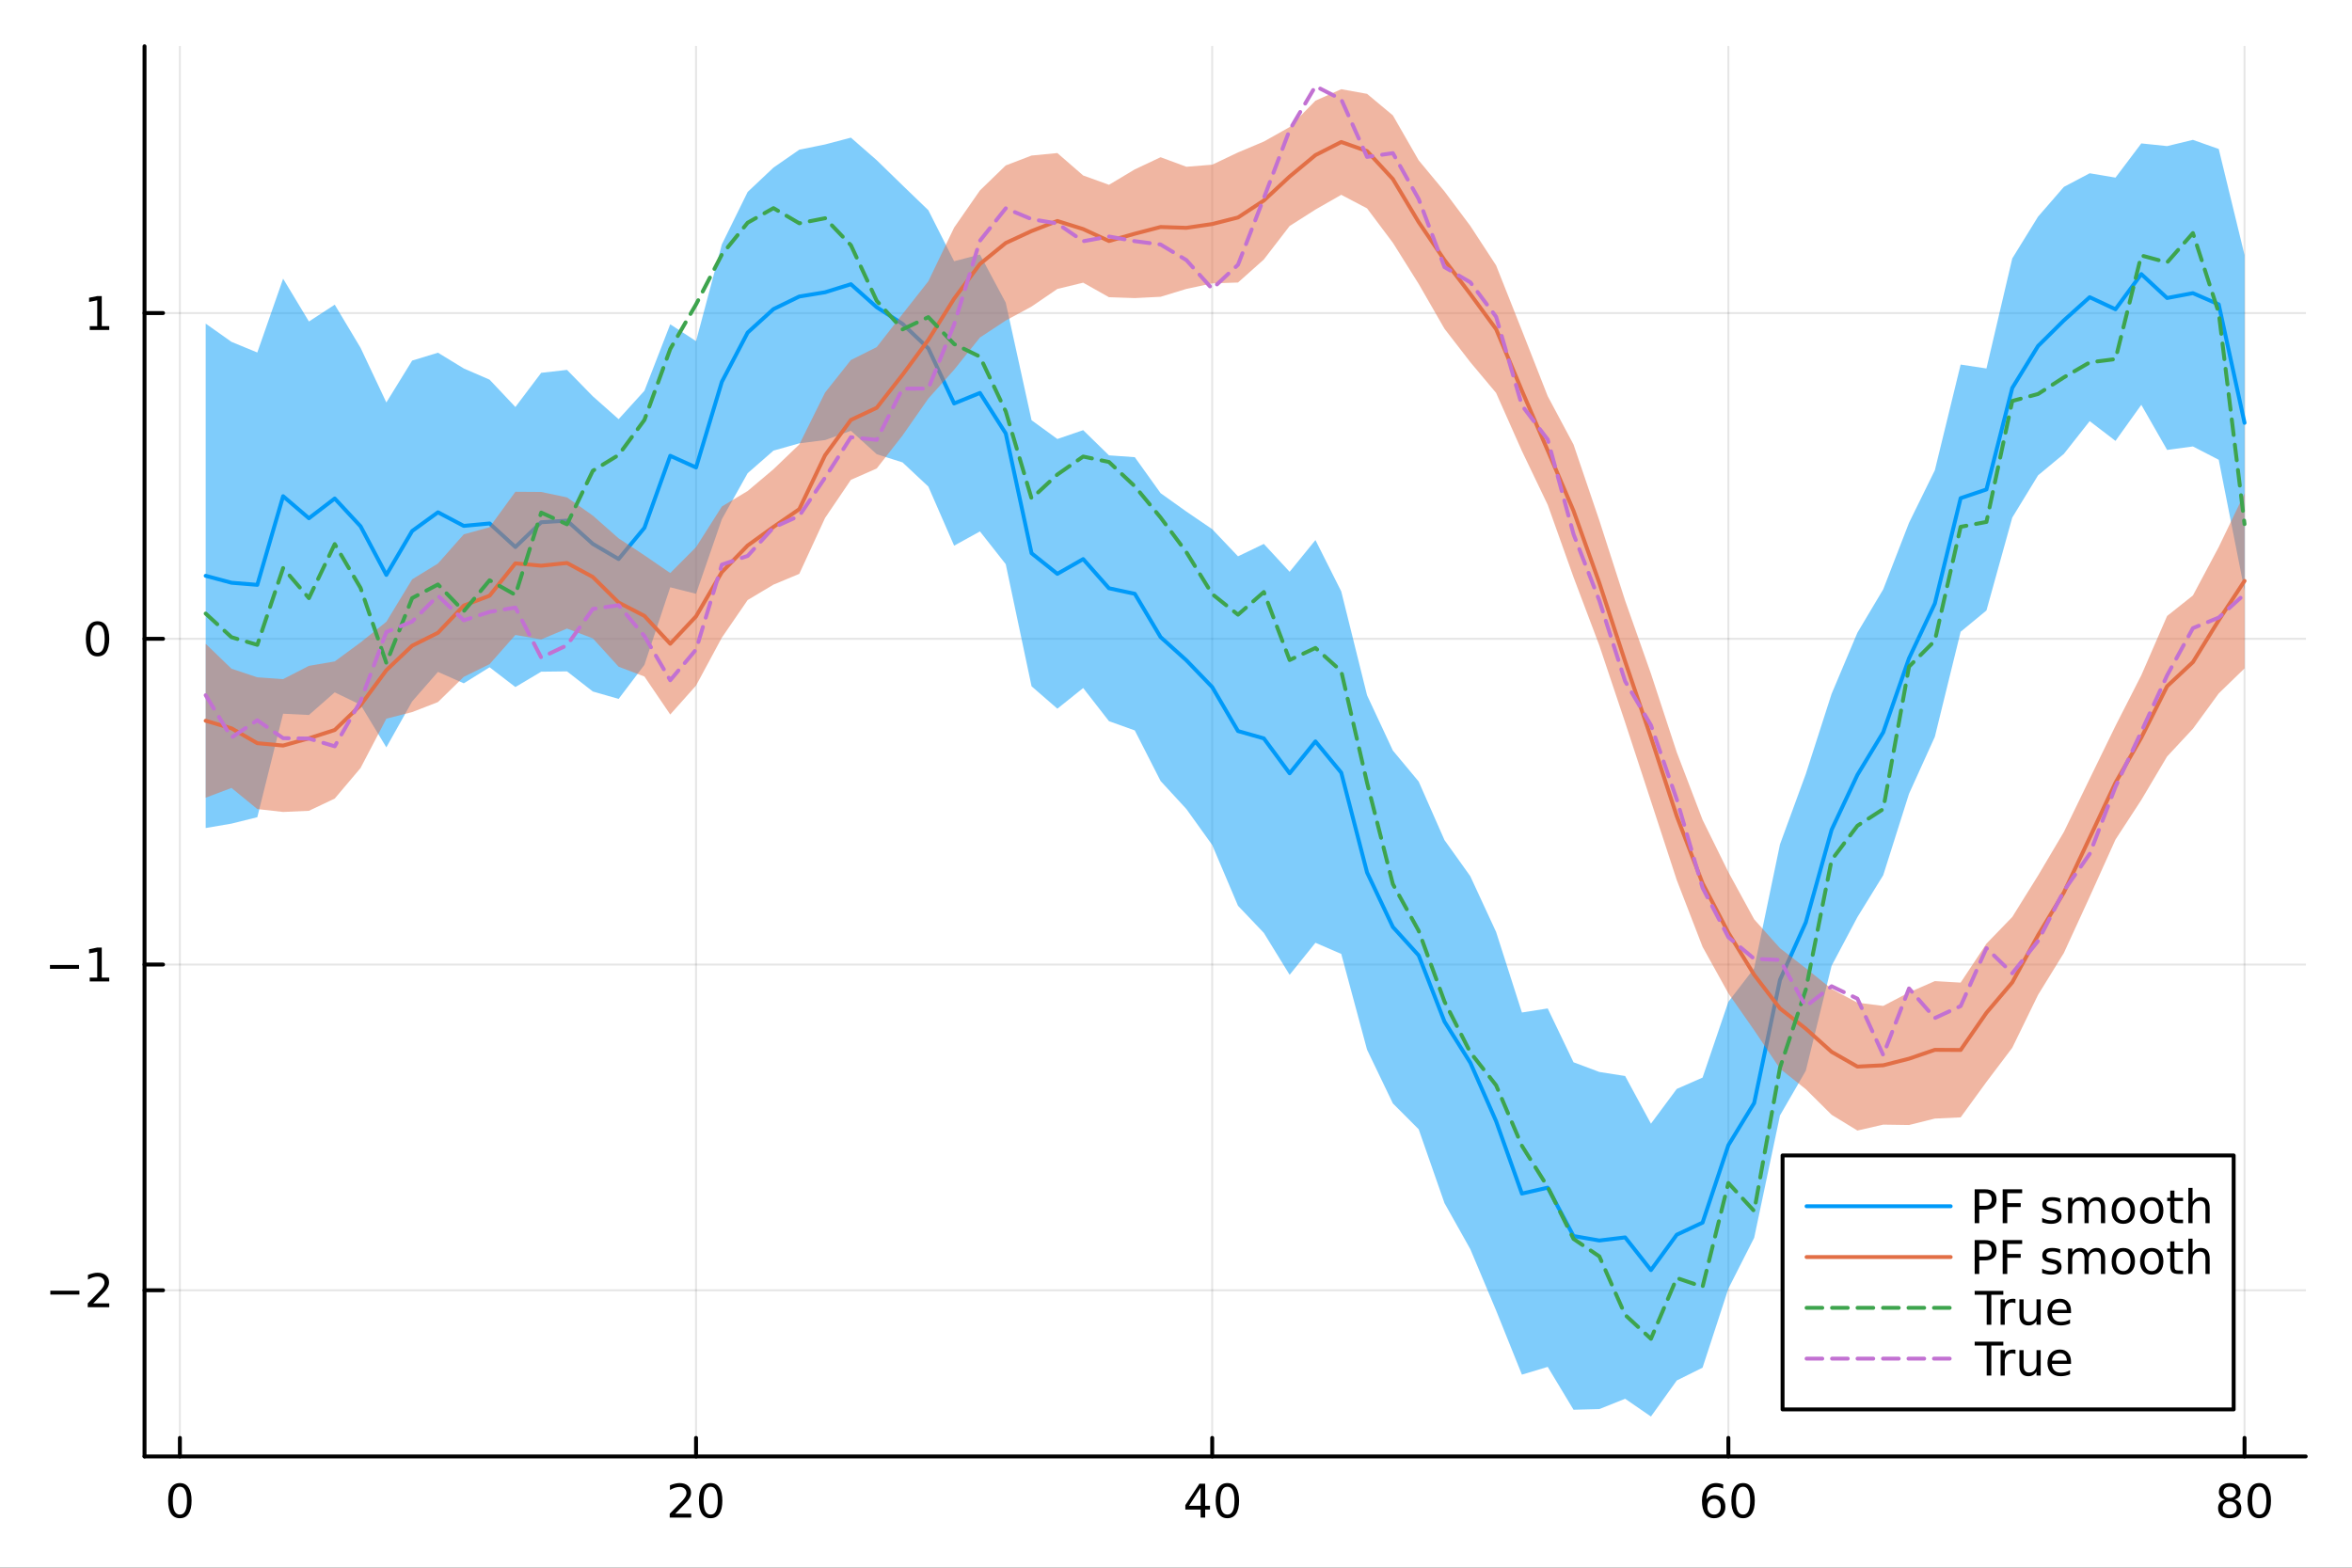 <?xml version="1.0" encoding="utf-8"?>
<svg xmlns="http://www.w3.org/2000/svg" xmlns:xlink="http://www.w3.org/1999/xlink" width="600" height="400" viewBox="0 0 2400 1600">
<rect x="0" y="0" width="2400" height="1600" fill="#333333" stroke="none"/>
<defs>
  <clipPath id="clip320">
    <rect x="0" y="0" width="2400" height="1600"/>
  </clipPath>
</defs>
<path clip-path="url(#clip320)" d="M0 1600 L2400 1600 L2400 0 L0 0  Z" fill="#ffffff" fill-rule="evenodd" fill-opacity="1"/>
<defs>
  <clipPath id="clip321">
    <rect x="480" y="0" width="1681" height="1600"/>
  </clipPath>
</defs>
<path clip-path="url(#clip320)" d="M147.478 1486.45 L2352.76 1486.45 L2352.76 47.244 L147.478 47.244  Z" fill="#ffffff" fill-rule="evenodd" fill-opacity="1"/>
<defs>
  <clipPath id="clip322">
    <rect x="147" y="47" width="2206" height="1440"/>
  </clipPath>
</defs>
<polyline clip-path="url(#clip322)" style="stroke:#000000; stroke-linecap:round; stroke-linejoin:round; stroke-width:2; stroke-opacity:0.1; fill:none" points="183.557,1486.45 183.557,47.244 "/>
<polyline clip-path="url(#clip322)" style="stroke:#000000; stroke-linecap:round; stroke-linejoin:round; stroke-width:2; stroke-opacity:0.1; fill:none" points="710.253,1486.45 710.253,47.244 "/>
<polyline clip-path="url(#clip322)" style="stroke:#000000; stroke-linecap:round; stroke-linejoin:round; stroke-width:2; stroke-opacity:0.1; fill:none" points="1236.95,1486.45 1236.95,47.244 "/>
<polyline clip-path="url(#clip322)" style="stroke:#000000; stroke-linecap:round; stroke-linejoin:round; stroke-width:2; stroke-opacity:0.1; fill:none" points="1763.65,1486.45 1763.65,47.244 "/>
<polyline clip-path="url(#clip322)" style="stroke:#000000; stroke-linecap:round; stroke-linejoin:round; stroke-width:2; stroke-opacity:0.1; fill:none" points="2290.34,1486.45 2290.34,47.244 "/>
<polyline clip-path="url(#clip322)" style="stroke:#000000; stroke-linecap:round; stroke-linejoin:round; stroke-width:2; stroke-opacity:0.1; fill:none" points="147.478,1316.87 2352.76,1316.87 "/>
<polyline clip-path="url(#clip322)" style="stroke:#000000; stroke-linecap:round; stroke-linejoin:round; stroke-width:2; stroke-opacity:0.1; fill:none" points="147.478,984.412 2352.76,984.412 "/>
<polyline clip-path="url(#clip322)" style="stroke:#000000; stroke-linecap:round; stroke-linejoin:round; stroke-width:2; stroke-opacity:0.1; fill:none" points="147.478,651.96 2352.76,651.96 "/>
<polyline clip-path="url(#clip322)" style="stroke:#000000; stroke-linecap:round; stroke-linejoin:round; stroke-width:2; stroke-opacity:0.1; fill:none" points="147.478,319.507 2352.76,319.507 "/>
<polyline clip-path="url(#clip320)" style="stroke:#000000; stroke-linecap:round; stroke-linejoin:round; stroke-width:4; stroke-opacity:1; fill:none" points="147.478,1486.45 2352.76,1486.45 "/>
<polyline clip-path="url(#clip320)" style="stroke:#000000; stroke-linecap:round; stroke-linejoin:round; stroke-width:4; stroke-opacity:1; fill:none" points="183.557,1486.45 183.557,1467.55 "/>
<polyline clip-path="url(#clip320)" style="stroke:#000000; stroke-linecap:round; stroke-linejoin:round; stroke-width:4; stroke-opacity:1; fill:none" points="710.253,1486.45 710.253,1467.55 "/>
<polyline clip-path="url(#clip320)" style="stroke:#000000; stroke-linecap:round; stroke-linejoin:round; stroke-width:4; stroke-opacity:1; fill:none" points="1236.95,1486.45 1236.95,1467.55 "/>
<polyline clip-path="url(#clip320)" style="stroke:#000000; stroke-linecap:round; stroke-linejoin:round; stroke-width:4; stroke-opacity:1; fill:none" points="1763.65,1486.45 1763.65,1467.55 "/>
<polyline clip-path="url(#clip320)" style="stroke:#000000; stroke-linecap:round; stroke-linejoin:round; stroke-width:4; stroke-opacity:1; fill:none" points="2290.34,1486.45 2290.34,1467.55 "/>
<path clip-path="url(#clip320)" d="M183.557 1517.37 Q179.946 1517.37 178.117 1520.93 Q176.311 1524.47 176.311 1531.6 Q176.311 1538.71 178.117 1542.27 Q179.946 1545.82 183.557 1545.82 Q187.191 1545.82 188.996 1542.27 Q190.825 1538.71 190.825 1531.6 Q190.825 1524.47 188.996 1520.93 Q187.191 1517.37 183.557 1517.37 M183.557 1513.66 Q189.367 1513.66 192.422 1518.27 Q195.501 1522.85 195.501 1531.6 Q195.501 1540.33 192.422 1544.94 Q189.367 1549.52 183.557 1549.52 Q177.746 1549.52 174.668 1544.94 Q171.612 1540.33 171.612 1531.6 Q171.612 1522.85 174.668 1518.27 Q177.746 1513.66 183.557 1513.66 Z" fill="#000000" fill-rule="nonzero" fill-opacity="1" /><path clip-path="url(#clip320)" d="M689.026 1544.91 L705.346 1544.91 L705.346 1548.85 L683.401 1548.85 L683.401 1544.91 Q686.063 1542.16 690.647 1537.53 Q695.253 1532.88 696.434 1531.53 Q698.679 1529.01 699.559 1527.27 Q700.461 1525.51 700.461 1523.82 Q700.461 1521.07 698.517 1519.33 Q696.596 1517.6 693.494 1517.6 Q691.295 1517.6 688.841 1518.36 Q686.411 1519.13 683.633 1520.68 L683.633 1515.95 Q686.457 1514.82 688.911 1514.24 Q691.364 1513.66 693.401 1513.66 Q698.772 1513.66 701.966 1516.35 Q705.16 1519.03 705.16 1523.52 Q705.16 1525.65 704.35 1527.57 Q703.563 1529.47 701.457 1532.07 Q700.878 1532.74 697.776 1535.95 Q694.674 1539.15 689.026 1544.91 Z" fill="#000000" fill-rule="nonzero" fill-opacity="1" /><path clip-path="url(#clip320)" d="M725.16 1517.37 Q721.549 1517.37 719.721 1520.93 Q717.915 1524.47 717.915 1531.6 Q717.915 1538.71 719.721 1542.27 Q721.549 1545.82 725.16 1545.82 Q728.795 1545.82 730.6 1542.27 Q732.429 1538.71 732.429 1531.6 Q732.429 1524.47 730.6 1520.93 Q728.795 1517.37 725.16 1517.37 M725.16 1513.66 Q730.971 1513.66 734.026 1518.27 Q737.105 1522.85 737.105 1531.6 Q737.105 1540.33 734.026 1544.94 Q730.971 1549.52 725.16 1549.52 Q719.35 1549.52 716.272 1544.94 Q713.216 1540.33 713.216 1531.6 Q713.216 1522.85 716.272 1518.27 Q719.35 1513.66 725.16 1513.66 Z" fill="#000000" fill-rule="nonzero" fill-opacity="1" /><path clip-path="url(#clip320)" d="M1225.12 1518.36 L1213.32 1536.81 L1225.12 1536.81 L1225.12 1518.36 M1223.89 1514.29 L1229.77 1514.29 L1229.77 1536.81 L1234.7 1536.81 L1234.7 1540.7 L1229.77 1540.7 L1229.77 1548.85 L1225.12 1548.85 L1225.12 1540.7 L1209.52 1540.7 L1209.52 1536.19 L1223.89 1514.29 Z" fill="#000000" fill-rule="nonzero" fill-opacity="1" /><path clip-path="url(#clip320)" d="M1252.44 1517.37 Q1248.82 1517.37 1247 1520.93 Q1245.19 1524.47 1245.19 1531.6 Q1245.19 1538.71 1247 1542.27 Q1248.82 1545.82 1252.44 1545.82 Q1256.07 1545.82 1257.88 1542.27 Q1259.7 1538.71 1259.7 1531.6 Q1259.7 1524.47 1257.88 1520.93 Q1256.07 1517.37 1252.44 1517.37 M1252.44 1513.66 Q1258.25 1513.66 1261.3 1518.27 Q1264.38 1522.85 1264.38 1531.6 Q1264.38 1540.33 1261.3 1544.94 Q1258.25 1549.52 1252.44 1549.52 Q1246.63 1549.52 1243.55 1544.94 Q1240.49 1540.33 1240.49 1531.6 Q1240.49 1522.85 1243.55 1518.27 Q1246.63 1513.66 1252.44 1513.66 Z" fill="#000000" fill-rule="nonzero" fill-opacity="1" /><path clip-path="url(#clip320)" d="M1749.05 1529.7 Q1745.9 1529.7 1744.05 1531.86 Q1742.22 1534.01 1742.22 1537.76 Q1742.22 1541.49 1744.05 1543.66 Q1745.9 1545.82 1749.05 1545.82 Q1752.2 1545.82 1754.03 1543.66 Q1755.88 1541.49 1755.88 1537.76 Q1755.88 1534.01 1754.03 1531.86 Q1752.2 1529.7 1749.05 1529.7 M1758.33 1515.05 L1758.33 1519.31 Q1756.57 1518.48 1754.77 1518.04 Q1752.99 1517.6 1751.23 1517.6 Q1746.6 1517.6 1744.14 1520.72 Q1741.71 1523.85 1741.37 1530.17 Q1742.73 1528.15 1744.79 1527.09 Q1746.85 1526 1749.33 1526 Q1754.54 1526 1757.55 1529.17 Q1760.58 1532.32 1760.58 1537.76 Q1760.58 1543.08 1757.43 1546.3 Q1754.28 1549.52 1749.05 1549.52 Q1743.06 1549.52 1739.88 1544.94 Q1736.71 1540.33 1736.71 1531.6 Q1736.71 1523.41 1740.6 1518.55 Q1744.49 1513.66 1751.04 1513.66 Q1752.8 1513.66 1754.58 1514.01 Q1756.39 1514.36 1758.33 1515.05 Z" fill="#000000" fill-rule="nonzero" fill-opacity="1" /><path clip-path="url(#clip320)" d="M1778.63 1517.37 Q1775.02 1517.37 1773.19 1520.93 Q1771.39 1524.47 1771.39 1531.6 Q1771.39 1538.71 1773.19 1542.27 Q1775.02 1545.82 1778.63 1545.82 Q1782.27 1545.82 1784.07 1542.27 Q1785.9 1538.71 1785.9 1531.6 Q1785.9 1524.47 1784.07 1520.93 Q1782.27 1517.37 1778.63 1517.37 M1778.63 1513.66 Q1784.44 1513.66 1787.5 1518.27 Q1790.58 1522.85 1790.58 1531.6 Q1790.58 1540.33 1787.5 1544.94 Q1784.44 1549.52 1778.63 1549.52 Q1772.82 1549.52 1769.75 1544.94 Q1766.69 1540.33 1766.69 1531.6 Q1766.69 1522.85 1769.75 1518.27 Q1772.82 1513.66 1778.63 1513.66 Z" fill="#000000" fill-rule="nonzero" fill-opacity="1" /><path clip-path="url(#clip320)" d="M2275.22 1532.44 Q2271.88 1532.44 2269.96 1534.22 Q2268.06 1536 2268.06 1539.13 Q2268.06 1542.25 2269.96 1544.03 Q2271.88 1545.82 2275.22 1545.82 Q2278.55 1545.82 2280.47 1544.03 Q2282.39 1542.23 2282.39 1539.13 Q2282.39 1536 2280.47 1534.22 Q2278.57 1532.44 2275.22 1532.44 M2270.54 1530.45 Q2267.53 1529.7 2265.84 1527.64 Q2264.17 1525.58 2264.17 1522.62 Q2264.17 1518.48 2267.11 1516.07 Q2270.08 1513.66 2275.22 1513.66 Q2280.38 1513.66 2283.32 1516.07 Q2286.26 1518.48 2286.26 1522.62 Q2286.26 1525.58 2284.57 1527.64 Q2282.9 1529.7 2279.91 1530.45 Q2283.29 1531.23 2285.17 1533.52 Q2287.07 1535.82 2287.07 1539.13 Q2287.07 1544.15 2283.99 1546.83 Q2280.93 1549.52 2275.22 1549.52 Q2269.5 1549.52 2266.42 1546.83 Q2263.36 1544.15 2263.36 1539.13 Q2263.36 1535.82 2265.26 1533.52 Q2267.16 1531.23 2270.54 1530.45 M2268.83 1523.06 Q2268.83 1525.75 2270.49 1527.25 Q2272.18 1528.76 2275.22 1528.76 Q2278.22 1528.76 2279.91 1527.25 Q2281.63 1525.75 2281.63 1523.06 Q2281.63 1520.38 2279.91 1518.87 Q2278.22 1517.37 2275.22 1517.37 Q2272.18 1517.37 2270.49 1518.87 Q2268.83 1520.38 2268.83 1523.06 Z" fill="#000000" fill-rule="nonzero" fill-opacity="1" /><path clip-path="url(#clip320)" d="M2305.38 1517.37 Q2301.77 1517.37 2299.94 1520.93 Q2298.13 1524.47 2298.13 1531.6 Q2298.13 1538.71 2299.94 1542.27 Q2301.77 1545.82 2305.38 1545.82 Q2309.01 1545.82 2310.82 1542.27 Q2312.65 1538.71 2312.65 1531.6 Q2312.65 1524.47 2310.82 1520.93 Q2309.01 1517.37 2305.38 1517.37 M2305.38 1513.66 Q2311.19 1513.66 2314.24 1518.27 Q2317.32 1522.85 2317.32 1531.6 Q2317.32 1540.33 2314.24 1544.94 Q2311.19 1549.52 2305.38 1549.52 Q2299.57 1549.52 2296.49 1544.94 Q2293.43 1540.33 2293.43 1531.6 Q2293.43 1522.85 2296.49 1518.27 Q2299.57 1513.66 2305.38 1513.66 Z" fill="#000000" fill-rule="nonzero" fill-opacity="1" /><polyline clip-path="url(#clip320)" style="stroke:#000000; stroke-linecap:round; stroke-linejoin:round; stroke-width:4; stroke-opacity:1; fill:none" points="147.478,1486.45 147.478,47.244 "/>
<polyline clip-path="url(#clip320)" style="stroke:#000000; stroke-linecap:round; stroke-linejoin:round; stroke-width:4; stroke-opacity:1; fill:none" points="147.478,1316.87 166.376,1316.87 "/>
<polyline clip-path="url(#clip320)" style="stroke:#000000; stroke-linecap:round; stroke-linejoin:round; stroke-width:4; stroke-opacity:1; fill:none" points="147.478,984.412 166.376,984.412 "/>
<polyline clip-path="url(#clip320)" style="stroke:#000000; stroke-linecap:round; stroke-linejoin:round; stroke-width:4; stroke-opacity:1; fill:none" points="147.478,651.96 166.376,651.96 "/>
<polyline clip-path="url(#clip320)" style="stroke:#000000; stroke-linecap:round; stroke-linejoin:round; stroke-width:4; stroke-opacity:1; fill:none" points="147.478,319.507 166.376,319.507 "/>
<path clip-path="url(#clip320)" d="M51.362 1317.32 L81.038 1317.32 L81.038 1321.25 L51.362 1321.25 L51.362 1317.32 Z" fill="#000000" fill-rule="nonzero" fill-opacity="1" /><path clip-path="url(#clip320)" d="M95.159 1330.21 L111.478 1330.21 L111.478 1334.15 L89.534 1334.15 L89.534 1330.21 Q92.196 1327.46 96.779 1322.83 Q101.385 1318.17 102.566 1316.83 Q104.811 1314.31 105.691 1312.57 Q106.594 1310.81 106.594 1309.12 Q106.594 1306.37 104.649 1304.63 Q102.728 1302.9 99.626 1302.9 Q97.427 1302.9 94.973 1303.66 Q92.543 1304.42 89.765 1305.97 L89.765 1301.25 Q92.589 1300.12 95.043 1299.54 Q97.496 1298.96 99.534 1298.96 Q104.904 1298.96 108.098 1301.65 Q111.293 1304.33 111.293 1308.82 Q111.293 1310.95 110.483 1312.87 Q109.696 1314.77 107.589 1317.36 Q107.01 1318.03 103.909 1321.25 Q100.807 1324.45 95.159 1330.21 Z" fill="#000000" fill-rule="nonzero" fill-opacity="1" /><path clip-path="url(#clip320)" d="M50.992 984.864 L80.668 984.864 L80.668 988.799 L50.992 988.799 L50.992 984.864 Z" fill="#000000" fill-rule="nonzero" fill-opacity="1" /><path clip-path="url(#clip320)" d="M91.571 997.757 L99.21 997.757 L99.21 971.392 L90.899 973.058 L90.899 968.799 L99.163 967.132 L103.839 967.132 L103.839 997.757 L111.478 997.757 L111.478 1001.69 L91.571 1001.69 L91.571 997.757 Z" fill="#000000" fill-rule="nonzero" fill-opacity="1" /><path clip-path="url(#clip320)" d="M99.534 637.758 Q95.922 637.758 94.094 641.323 Q92.288 644.865 92.288 651.994 Q92.288 659.101 94.094 662.666 Q95.922 666.207 99.534 666.207 Q103.168 666.207 104.973 662.666 Q106.802 659.101 106.802 651.994 Q106.802 644.865 104.973 641.323 Q103.168 637.758 99.534 637.758 M99.534 634.055 Q105.344 634.055 108.399 638.661 Q111.478 643.245 111.478 651.994 Q111.478 660.721 108.399 665.328 Q105.344 669.911 99.534 669.911 Q93.723 669.911 90.645 665.328 Q87.589 660.721 87.589 651.994 Q87.589 643.245 90.645 638.661 Q93.723 634.055 99.534 634.055 Z" fill="#000000" fill-rule="nonzero" fill-opacity="1" /><path clip-path="url(#clip320)" d="M91.571 332.852 L99.21 332.852 L99.21 306.486 L90.899 308.153 L90.899 303.894 L99.163 302.227 L103.839 302.227 L103.839 332.852 L111.478 332.852 L111.478 336.787 L91.571 336.787 L91.571 332.852 Z" fill="#000000" fill-rule="nonzero" fill-opacity="1" /><path clip-path="url(#clip322)" d="M209.891 845.085 L236.226 840.592 L262.561 834.045 L288.896 728.433 L315.231 729.738 L341.566 706.639 L367.9 719.302 L394.235 762.758 L420.57 715.889 L446.905 685.742 L473.24 697.401 L499.574 681.023 L525.909 701.212 L552.244 685.536 L578.579 685.215 L604.914 705.741 L631.249 713.314 L657.583 678.563 L683.918 599.395 L710.253 606.04 L736.588 529.935 L762.923 482.932 L789.258 459.913 L815.592 452.467 L841.927 449.149 L868.262 439.67 L894.597 463.559 L920.932 471.915 L947.266 496.571 L973.601 556.924 L999.936 542.369 L1026.27 575.817 L1052.61 700.409 L1078.94 723.302 L1105.28 702.197 L1131.61 736.039 L1157.95 745.484 L1184.28 797.107 L1210.61 825.724 L1236.95 862.412 L1263.28 924.457 L1289.62 952.113 L1315.95 994.923 L1342.29 962.203 L1368.62 973.58 L1394.96 1071.35 L1421.29 1126.15 L1447.63 1152.54 L1473.96 1227.9 L1500.3 1274.88 L1526.63 1337.46 L1552.97 1402.97 L1579.3 1395.05 L1605.64 1438.8 L1631.97 1438.11 L1658.31 1427.59 L1684.64 1445.72 L1710.98 1408.95 L1737.31 1395.84 L1763.65 1315.17 L1789.98 1263.27 L1816.32 1138.4 L1842.65 1092.84 L1868.99 985.686 L1895.32 936.003 L1921.65 893.271 L1947.99 810.116 L1974.32 751.997 L2000.66 644.771 L2026.99 623.05 L2053.33 528.252 L2079.66 485.127 L2106 463.258 L2132.33 429.802 L2158.67 449.977 L2185 413.153 L2211.34 459.201 L2237.67 455.655 L2264.01 469.255 L2290.34 602.813 L2290.34 260.253 L2264.01 152.047 L2237.67 142.748 L2211.34 149.103 L2185 146.366 L2158.67 181.284 L2132.33 176.838 L2106 190.743 L2079.66 221.095 L2053.33 263.759 L2026.99 376.064 L2000.66 372.089 L1974.32 479.946 L1947.99 533.562 L1921.65 601.498 L1895.32 645.704 L1868.99 708.111 L1842.65 789.929 L1816.32 861.711 L1789.98 988.167 L1763.65 1022.43 L1737.31 1099.79 L1710.98 1111.37 L1684.64 1146.84 L1658.31 1098.21 L1631.97 1094.05 L1605.64 1084.17 L1579.3 1029.23 L1552.97 1033.37 L1526.63 951.148 L1500.3 894.273 L1473.96 857.386 L1447.63 797.64 L1421.29 766.006 L1394.96 709.606 L1368.62 603.587 L1342.29 551.191 L1315.95 583.577 L1289.62 555.12 L1263.28 567.79 L1236.95 540.084 L1210.61 522.122 L1184.28 503.336 L1157.95 466.593 L1131.61 464.73 L1105.28 439.024 L1078.94 448.044 L1052.61 428.877 L1026.27 308.917 L999.936 259.741 L973.601 266.61 L947.266 214.521 L920.932 189.136 L894.597 163.486 L868.262 140.474 L841.927 147.425 L815.592 152.789 L789.258 171.051 L762.923 195.883 L736.588 249.399 L710.253 348.178 L683.918 330.975 L657.583 398.789 L631.249 427.806 L604.914 404.447 L578.579 377.522 L552.244 380.506 L525.909 415.396 L499.574 387.483 L473.24 376.051 L446.905 359.979 L420.57 368.018 L394.235 410.771 L367.9 354.939 L341.566 310.955 L315.231 328.134 L288.896 284.424 L262.561 359.762 L236.226 348.923 L209.891 330.281  Z" fill="#009af9" fill-rule="evenodd" fill-opacity="0.5"/>
<polyline clip-path="url(#clip322)" style="stroke:#009af9; stroke-linecap:round; stroke-linejoin:round; stroke-width:4; stroke-opacity:1; fill:none" points="209.891,587.683 236.226,594.757 262.561,596.904 288.896,506.429 315.231,528.936 341.566,508.797 367.9,537.12 394.235,586.764 420.57,541.953 446.905,522.86 473.24,536.726 499.574,534.253 525.909,558.304 552.244,533.021 578.579,531.369 604.914,555.094 631.249,570.56 657.583,538.676 683.918,465.185 710.253,477.109 736.588,389.667 762.923,339.407 789.258,315.482 815.592,302.628 841.927,298.287 868.262,290.072 894.597,313.523 920.932,330.526 947.266,355.546 973.601,411.767 999.936,401.055 1026.27,442.367 1052.61,564.643 1078.94,585.673 1105.28,570.611 1131.61,600.385 1157.95,606.039 1184.28,650.222 1210.61,673.923 1236.95,701.248 1263.28,746.123 1289.62,753.617 1315.95,789.25 1342.29,756.697 1368.62,788.583 1394.96,890.479 1421.29,946.078 1447.63,975.092 1473.96,1042.64 1500.3,1084.58 1526.63,1144.3 1552.97,1218.17 1579.3,1212.14 1605.64,1261.49 1631.97,1266.08 1658.31,1262.9 1684.64,1296.28 1710.98,1260.16 1737.31,1247.82 1763.65,1168.8 1789.98,1125.72 1816.32,1000.06 1842.65,941.385 1868.99,846.898 1895.32,790.853 1921.65,747.384 1947.99,671.839 1974.32,615.972 2000.66,508.43 2026.99,499.557 2053.33,396.005 2079.66,353.111 2106,327.001 2132.33,303.32 2158.67,315.631 2185,279.76 2211.34,304.152 2237.67,299.201 2264.01,310.651 2290.34,431.533 "/>
<path clip-path="url(#clip322)" d="M209.891 814.141 L236.226 804.19 L262.561 825.74 L288.896 828.693 L315.231 827.504 L341.566 815.031 L367.9 783.851 L394.235 733.488 L420.57 726.76 L446.905 716.534 L473.24 690.794 L499.574 677.854 L525.909 648.063 L552.244 652.61 L578.579 641.524 L604.914 651.52 L631.249 680.469 L657.583 690.455 L683.918 729.242 L710.253 699.706 L736.588 650.785 L762.923 612.39 L789.258 596.685 L815.592 585.687 L841.927 528.605 L868.262 489.729 L894.597 478.136 L920.932 444.505 L947.266 406.795 L973.601 377.348 L999.936 344.495 L1026.27 327.128 L1052.61 312.874 L1078.94 294.887 L1105.28 288.515 L1131.61 303.33 L1157.95 304.232 L1184.28 302.898 L1210.61 294.862 L1236.95 289.228 L1263.28 288.344 L1289.62 264.859 L1315.95 230.659 L1342.29 213.886 L1368.62 198.83 L1394.96 212.677 L1421.29 247.769 L1447.63 289.764 L1473.96 335.529 L1500.3 369.603 L1526.63 401.02 L1552.97 460.31 L1579.3 515.211 L1605.64 589.073 L1631.97 658.76 L1658.31 737.365 L1684.64 817.643 L1710.98 898.23 L1737.31 966.319 L1763.65 1013.84 L1789.98 1051.5 L1816.32 1090.75 L1842.65 1111.63 L1868.99 1137.76 L1895.32 1153.85 L1921.65 1147.81 L1947.99 1148.2 L1974.32 1141.62 L2000.66 1140.4 L2026.99 1104.24 L2053.33 1069.37 L2079.66 1015.37 L2106 972.609 L2132.33 915.274 L2158.67 856.854 L2185 816.459 L2211.34 772.064 L2237.67 743.8 L2264.01 707.718 L2290.34 682.166 L2290.34 503.591 L2264.01 558.296 L2237.67 607.741 L2211.34 628.672 L2185 689.177 L2158.67 740.803 L2132.33 794.856 L2106 849.091 L2079.66 893.577 L2053.33 935.885 L2026.99 963.087 L2000.66 1002.86 L1974.32 1001.33 L1947.99 1012.84 L1921.65 1026.66 L1895.32 1023.32 L1868.99 1009.32 L1842.65 988.186 L1816.32 967.739 L1789.98 938.298 L1763.65 890.093 L1737.31 836.69 L1710.98 767.768 L1684.64 687.535 L1658.31 613.003 L1631.97 531.156 L1605.64 453.679 L1579.3 404.32 L1552.97 337.228 L1526.63 270.847 L1500.3 230.527 L1473.96 195.334 L1447.63 163.622 L1421.29 117.74 L1394.96 95.781 L1368.62 91.04 L1342.29 102.753 L1315.95 129.693 L1289.62 144.47 L1263.28 155.571 L1236.95 168.087 L1210.61 170.207 L1184.28 160.468 L1157.95 172.872 L1131.61 188.614 L1105.28 179.093 L1078.94 156.205 L1052.61 158.752 L1026.27 168.844 L999.936 194.344 L973.601 232.281 L947.266 287.085 L920.932 320.524 L894.597 354.262 L868.262 367.448 L841.927 400.613 L815.592 453.637 L789.258 478.888 L762.923 501.111 L736.588 516.957 L710.253 558.411 L683.918 584.845 L657.583 566.758 L631.249 549.441 L604.914 526.211 L578.579 507.649 L552.244 502.09 L525.909 501.909 L499.574 538.103 L473.24 545.347 L446.905 575.099 L420.57 591.289 L394.235 634.58 L367.9 655.695 L341.566 675.048 L315.231 679.582 L288.896 693.128 L262.561 691.274 L236.226 682.495 L209.891 657.08  Z" fill="#e26f46" fill-rule="evenodd" fill-opacity="0.5"/>
<polyline clip-path="url(#clip322)" style="stroke:#e26f46; stroke-linecap:round; stroke-linejoin:round; stroke-width:4; stroke-opacity:1; fill:none" points="209.891,735.611 236.226,743.342 262.561,758.507 288.896,760.91 315.231,753.543 341.566,745.04 367.9,719.773 394.235,684.034 420.57,659.024 446.905,645.816 473.24,618.07 499.574,607.978 525.909,574.986 552.244,577.35 578.579,574.587 604.914,588.865 631.249,614.955 657.583,628.606 683.918,657.044 710.253,629.059 736.588,583.871 762.923,556.75 789.258,537.786 815.592,519.662 841.927,464.609 868.262,428.588 894.597,416.199 920.932,382.514 947.266,346.94 973.601,304.815 999.936,269.42 1026.27,247.986 1052.61,235.813 1078.94,225.546 1105.28,233.804 1131.61,245.972 1157.95,238.552 1184.28,231.683 1210.61,232.535 1236.95,228.658 1263.28,221.958 1289.62,204.665 1315.95,180.176 1342.29,158.32 1368.62,144.935 1394.96,154.229 1421.29,182.754 1447.63,226.693 1473.96,265.431 1500.3,300.065 1526.63,335.933 1552.97,398.769 1579.3,459.766 1605.64,521.376 1631.97,594.958 1658.31,675.184 1684.64,752.589 1710.98,832.999 1737.31,901.504 1763.65,951.967 1789.98,994.901 1816.32,1029.25 1842.65,1049.91 1868.99,1073.54 1895.32,1088.59 1921.65,1087.24 1947.99,1080.52 1974.32,1071.48 2000.66,1071.63 2026.99,1033.66 2053.33,1002.63 2079.66,954.472 2106,910.85 2132.33,855.065 2158.67,798.829 2185,752.818 2211.34,700.368 2237.67,675.77 2264.01,633.007 2290.34,592.879 "/>
<polyline clip-path="url(#clip322)" style="stroke:#3da44d; stroke-linecap:round; stroke-linejoin:round; stroke-width:4; stroke-opacity:1; fill:none" stroke-dasharray="16, 10" points="209.891,626.221 236.226,650.354 262.561,658.141 288.896,579.761 315.231,610.465 341.566,555.292 367.9,600.059 394.235,676.626 420.57,610.413 446.905,596.534 473.24,623.823 499.574,592.235 525.909,607.147 552.244,523.152 578.579,535.108 604.914,480.482 631.249,464.357 657.583,428.574 683.918,356.207 710.253,310.633 736.588,259.807 762.923,227.305 789.258,212.421 815.592,227.885 841.927,222.73 868.262,250.253 894.597,306.992 920.932,336.187 947.266,323.674 973.601,351.123 999.936,364.005 1026.27,419.892 1052.61,508.733 1078.94,484.3 1105.28,465.958 1131.61,471.499 1157.95,496.29 1184.28,528.183 1210.61,563.584 1236.95,606.306 1263.28,627.343 1289.62,604.234 1315.95,673.645 1342.29,661.303 1368.62,684.988 1394.96,798.86 1421.29,902.302 1447.63,949.978 1473.96,1022.16 1500.3,1074.03 1526.63,1107.66 1552.97,1169.4 1579.3,1211.43 1605.64,1264.44 1631.97,1282.26 1658.31,1341.99 1684.64,1366.41 1710.98,1304.31 1737.31,1313.32 1763.65,1207.38 1789.98,1236.03 1816.32,1089.79 1842.65,1010.02 1868.99,877.703 1895.32,842.784 1921.65,825.763 1947.99,680.38 1974.32,653.931 2000.66,537.683 2026.99,532.697 2053.33,409.259 2079.66,402.124 2106,385.156 2132.33,369.859 2158.67,366.497 2185,260.708 2211.34,267.849 2237.67,237.886 2264.01,319.204 2290.34,534.874 "/>
<polyline clip-path="url(#clip322)" style="stroke:#c271d2; stroke-linecap:round; stroke-linejoin:round; stroke-width:4; stroke-opacity:1; fill:none" stroke-dasharray="16, 10" points="209.891,709.557 236.226,752.718 262.561,735.111 288.896,753.384 315.231,753.791 341.566,761.665 367.9,715.586 394.235,645.034 420.57,634.373 446.905,607.926 473.24,633.112 499.574,624.506 525.909,620.062 552.244,671.094 578.579,658.55 604.914,621.506 631.249,617.686 657.583,649.174 683.918,694.279 710.253,662.957 736.588,576.298 762.923,567.367 789.258,538.396 815.592,526.442 841.927,487.455 868.262,446.229 894.597,448.915 920.932,396.683 947.266,396.568 973.601,331.147 999.936,245.696 1026.27,212.619 1052.61,223.676 1078.94,228.112 1105.28,246.223 1131.61,241.392 1157.95,246.131 1184.28,249.544 1210.61,265.471 1236.95,294.786 1263.28,270.199 1289.62,202.151 1315.95,132.628 1342.29,87.976 1368.62,101.416 1394.96,160.127 1421.29,156.297 1447.63,203.146 1473.96,272.608 1500.3,288.121 1526.63,323.275 1552.97,413.793 1579.3,448.573 1605.64,545.177 1631.97,612.971 1658.31,695.323 1684.64,740.107 1710.98,815.88 1737.31,906.137 1763.65,956.513 1789.98,978.575 1816.32,979.741 1842.65,1027.15 1868.99,1006.61 1895.32,1019.24 1921.65,1076.74 1947.99,1008.82 1974.32,1039.04 2000.66,1026.82 2026.99,967.679 2053.33,993.34 2079.66,960.385 2106,909.156 2132.33,871.501 2158.67,803.056 2185,746.827 2211.34,689.292 2237.67,641.12 2264.01,630.318 2290.34,606.46 "/>
<path clip-path="url(#clip320)" d="M1818.95 1438.47 L2279.25 1438.47 L2279.25 1179.27 L1818.95 1179.27  Z" fill="#ffffff" fill-rule="evenodd" fill-opacity="1"/>
<polyline clip-path="url(#clip320)" style="stroke:#000000; stroke-linecap:round; stroke-linejoin:round; stroke-width:4; stroke-opacity:1; fill:none" points="1818.95,1438.47 2279.25,1438.47 2279.25,1179.27 1818.95,1179.27 1818.95,1438.47 "/>
<polyline clip-path="url(#clip320)" style="stroke:#009af9; stroke-linecap:round; stroke-linejoin:round; stroke-width:4; stroke-opacity:1; fill:none" points="1843.45,1231.11 1990.47,1231.11 "/>
<path clip-path="url(#clip320)" d="M2019.65 1217.68 L2019.65 1230.66 L2025.53 1230.66 Q2028.8 1230.66 2030.58 1228.97 Q2032.36 1227.28 2032.36 1224.16 Q2032.36 1221.06 2030.58 1219.37 Q2028.8 1217.68 2025.53 1217.68 L2019.65 1217.68 M2014.98 1213.83 L2025.53 1213.83 Q2031.34 1213.83 2034.3 1216.47 Q2037.29 1219.09 2037.29 1224.16 Q2037.29 1229.27 2034.3 1231.89 Q2031.34 1234.51 2025.53 1234.51 L2019.65 1234.51 L2019.65 1248.39 L2014.98 1248.39 L2014.98 1213.83 Z" fill="#000000" fill-rule="nonzero" fill-opacity="1" /><path clip-path="url(#clip320)" d="M2043.56 1213.83 L2063.43 1213.83 L2063.43 1217.77 L2048.24 1217.77 L2048.24 1227.95 L2061.94 1227.95 L2061.94 1231.89 L2048.24 1231.89 L2048.24 1248.39 L2043.56 1248.39 L2043.56 1213.83 Z" fill="#000000" fill-rule="nonzero" fill-opacity="1" /><path clip-path="url(#clip320)" d="M2102.24 1223.23 L2102.24 1227.26 Q2100.44 1226.33 2098.49 1225.87 Q2096.55 1225.41 2094.47 1225.41 Q2091.3 1225.41 2089.7 1226.38 Q2088.12 1227.35 2088.12 1229.3 Q2088.12 1230.78 2089.26 1231.64 Q2090.39 1232.47 2093.82 1233.23 L2095.28 1233.56 Q2099.81 1234.53 2101.71 1236.31 Q2103.63 1238.07 2103.63 1241.24 Q2103.63 1244.85 2100.76 1246.96 Q2097.92 1249.07 2092.92 1249.07 Q2090.83 1249.07 2088.56 1248.65 Q2086.32 1248.26 2083.82 1247.45 L2083.82 1243.05 Q2086.18 1244.27 2088.47 1244.9 Q2090.76 1245.5 2093.01 1245.5 Q2096.02 1245.5 2097.64 1244.48 Q2099.26 1243.44 2099.26 1241.57 Q2099.26 1239.83 2098.08 1238.9 Q2096.92 1237.98 2092.96 1237.12 L2091.48 1236.77 Q2087.52 1235.94 2085.76 1234.23 Q2084 1232.49 2084 1229.48 Q2084 1225.83 2086.6 1223.83 Q2089.19 1221.84 2093.96 1221.84 Q2096.32 1221.84 2098.4 1222.19 Q2100.49 1222.54 2102.24 1223.23 Z" fill="#000000" fill-rule="nonzero" fill-opacity="1" /><path clip-path="url(#clip320)" d="M2130.6 1227.45 Q2132.2 1224.58 2134.42 1223.21 Q2136.64 1221.84 2139.65 1221.84 Q2143.7 1221.84 2145.9 1224.69 Q2148.1 1227.51 2148.1 1232.75 L2148.1 1248.39 L2143.82 1248.39 L2143.82 1232.89 Q2143.82 1229.16 2142.5 1227.35 Q2141.18 1225.55 2138.47 1225.55 Q2135.16 1225.55 2133.24 1227.75 Q2131.32 1229.95 2131.32 1233.74 L2131.32 1248.39 L2127.04 1248.39 L2127.04 1232.89 Q2127.04 1229.14 2125.72 1227.35 Q2124.4 1225.55 2121.64 1225.55 Q2118.38 1225.55 2116.46 1227.77 Q2114.54 1229.97 2114.54 1233.74 L2114.54 1248.39 L2110.25 1248.39 L2110.25 1222.47 L2114.54 1222.47 L2114.54 1226.5 Q2115.99 1224.11 2118.03 1222.98 Q2120.07 1221.84 2122.87 1221.84 Q2125.69 1221.84 2127.66 1223.28 Q2129.65 1224.71 2130.6 1227.45 Z" fill="#000000" fill-rule="nonzero" fill-opacity="1" /><path clip-path="url(#clip320)" d="M2166.64 1225.45 Q2163.22 1225.45 2161.23 1228.14 Q2159.23 1230.8 2159.23 1235.45 Q2159.23 1240.11 2161.2 1242.79 Q2163.19 1245.45 2166.64 1245.45 Q2170.04 1245.45 2172.04 1242.77 Q2174.03 1240.08 2174.03 1235.45 Q2174.03 1230.85 2172.04 1228.16 Q2170.04 1225.45 2166.64 1225.45 M2166.64 1221.84 Q2172.2 1221.84 2175.37 1225.45 Q2178.54 1229.07 2178.54 1235.45 Q2178.54 1241.82 2175.37 1245.45 Q2172.2 1249.07 2166.64 1249.07 Q2161.06 1249.07 2157.89 1245.45 Q2154.74 1241.82 2154.74 1235.45 Q2154.74 1229.07 2157.89 1225.45 Q2161.06 1221.84 2166.64 1221.84 Z" fill="#000000" fill-rule="nonzero" fill-opacity="1" /><path clip-path="url(#clip320)" d="M2195.65 1225.45 Q2192.22 1225.45 2190.23 1228.14 Q2188.24 1230.8 2188.24 1235.45 Q2188.24 1240.11 2190.21 1242.79 Q2192.2 1245.45 2195.65 1245.45 Q2199.05 1245.45 2201.04 1242.77 Q2203.03 1240.08 2203.03 1235.45 Q2203.03 1230.85 2201.04 1228.16 Q2199.05 1225.45 2195.65 1225.45 M2195.65 1221.84 Q2201.2 1221.84 2204.37 1225.45 Q2207.54 1229.07 2207.54 1235.45 Q2207.54 1241.82 2204.37 1245.45 Q2201.2 1249.07 2195.65 1249.07 Q2190.07 1249.07 2186.9 1245.45 Q2183.75 1241.82 2183.75 1235.45 Q2183.75 1229.07 2186.9 1225.45 Q2190.07 1221.84 2195.65 1221.84 Z" fill="#000000" fill-rule="nonzero" fill-opacity="1" /><path clip-path="url(#clip320)" d="M2218.82 1215.11 L2218.82 1222.47 L2227.59 1222.47 L2227.59 1225.78 L2218.82 1225.78 L2218.82 1239.85 Q2218.82 1243.02 2219.67 1243.93 Q2220.55 1244.83 2223.22 1244.83 L2227.59 1244.83 L2227.59 1248.39 L2223.22 1248.39 Q2218.29 1248.39 2216.41 1246.57 Q2214.54 1244.71 2214.54 1239.85 L2214.54 1225.78 L2211.41 1225.78 L2211.41 1222.47 L2214.54 1222.47 L2214.54 1215.11 L2218.82 1215.11 Z" fill="#000000" fill-rule="nonzero" fill-opacity="1" /><path clip-path="url(#clip320)" d="M2254.74 1232.75 L2254.74 1248.39 L2250.48 1248.39 L2250.48 1232.89 Q2250.48 1229.2 2249.05 1227.38 Q2247.61 1225.55 2244.74 1225.55 Q2241.29 1225.55 2239.3 1227.75 Q2237.31 1229.95 2237.31 1233.74 L2237.31 1248.39 L2233.03 1248.39 L2233.03 1212.38 L2237.31 1212.38 L2237.31 1226.5 Q2238.84 1224.16 2240.9 1223 Q2242.98 1221.84 2245.69 1221.84 Q2250.16 1221.84 2252.45 1224.62 Q2254.74 1227.38 2254.74 1232.75 Z" fill="#000000" fill-rule="nonzero" fill-opacity="1" /><polyline clip-path="url(#clip320)" style="stroke:#e26f46; stroke-linecap:round; stroke-linejoin:round; stroke-width:4; stroke-opacity:1; fill:none" points="1843.45,1282.95 1990.47,1282.95 "/>
<path clip-path="url(#clip320)" d="M2019.65 1269.52 L2019.65 1282.5 L2025.53 1282.5 Q2028.8 1282.5 2030.58 1280.81 Q2032.36 1279.12 2032.36 1276 Q2032.36 1272.9 2030.58 1271.21 Q2028.8 1269.52 2025.53 1269.52 L2019.65 1269.52 M2014.98 1265.67 L2025.53 1265.67 Q2031.34 1265.67 2034.3 1268.31 Q2037.29 1270.93 2037.29 1276 Q2037.29 1281.11 2034.3 1283.73 Q2031.34 1286.35 2025.53 1286.35 L2019.65 1286.35 L2019.65 1300.23 L2014.98 1300.23 L2014.98 1265.67 Z" fill="#000000" fill-rule="nonzero" fill-opacity="1" /><path clip-path="url(#clip320)" d="M2043.56 1265.67 L2063.43 1265.67 L2063.43 1269.61 L2048.24 1269.61 L2048.24 1279.79 L2061.94 1279.79 L2061.94 1283.73 L2048.24 1283.73 L2048.24 1300.23 L2043.56 1300.23 L2043.56 1265.67 Z" fill="#000000" fill-rule="nonzero" fill-opacity="1" /><path clip-path="url(#clip320)" d="M2102.24 1275.07 L2102.24 1279.1 Q2100.44 1278.17 2098.49 1277.71 Q2096.55 1277.25 2094.47 1277.25 Q2091.3 1277.25 2089.7 1278.22 Q2088.12 1279.19 2088.12 1281.14 Q2088.12 1282.62 2089.26 1283.48 Q2090.39 1284.31 2093.82 1285.07 L2095.28 1285.4 Q2099.81 1286.37 2101.71 1288.15 Q2103.63 1289.91 2103.63 1293.08 Q2103.63 1296.69 2100.76 1298.8 Q2097.92 1300.91 2092.92 1300.91 Q2090.83 1300.91 2088.56 1300.49 Q2086.32 1300.1 2083.82 1299.29 L2083.82 1294.89 Q2086.18 1296.11 2088.47 1296.74 Q2090.76 1297.34 2093.01 1297.34 Q2096.02 1297.34 2097.64 1296.32 Q2099.26 1295.28 2099.26 1293.41 Q2099.26 1291.67 2098.08 1290.74 Q2096.92 1289.82 2092.96 1288.96 L2091.48 1288.61 Q2087.52 1287.78 2085.76 1286.07 Q2084 1284.33 2084 1281.32 Q2084 1277.67 2086.6 1275.67 Q2089.19 1273.68 2093.96 1273.68 Q2096.32 1273.68 2098.4 1274.03 Q2100.49 1274.38 2102.24 1275.07 Z" fill="#000000" fill-rule="nonzero" fill-opacity="1" /><path clip-path="url(#clip320)" d="M2130.6 1279.29 Q2132.2 1276.42 2134.42 1275.05 Q2136.64 1273.68 2139.65 1273.68 Q2143.7 1273.68 2145.9 1276.53 Q2148.1 1279.35 2148.1 1284.59 L2148.1 1300.23 L2143.82 1300.23 L2143.82 1284.73 Q2143.82 1281 2142.5 1279.19 Q2141.18 1277.39 2138.47 1277.39 Q2135.16 1277.39 2133.24 1279.59 Q2131.32 1281.79 2131.32 1285.58 L2131.32 1300.23 L2127.04 1300.23 L2127.04 1284.73 Q2127.04 1280.98 2125.72 1279.19 Q2124.4 1277.39 2121.64 1277.39 Q2118.38 1277.39 2116.46 1279.61 Q2114.54 1281.81 2114.54 1285.58 L2114.54 1300.23 L2110.25 1300.23 L2110.25 1274.31 L2114.54 1274.31 L2114.54 1278.34 Q2115.99 1275.95 2118.03 1274.82 Q2120.07 1273.68 2122.87 1273.68 Q2125.69 1273.68 2127.66 1275.12 Q2129.65 1276.55 2130.6 1279.29 Z" fill="#000000" fill-rule="nonzero" fill-opacity="1" /><path clip-path="url(#clip320)" d="M2166.64 1277.29 Q2163.22 1277.29 2161.23 1279.98 Q2159.23 1282.64 2159.23 1287.29 Q2159.23 1291.95 2161.2 1294.63 Q2163.19 1297.29 2166.64 1297.29 Q2170.04 1297.29 2172.04 1294.61 Q2174.03 1291.92 2174.03 1287.29 Q2174.03 1282.69 2172.04 1280 Q2170.04 1277.29 2166.64 1277.29 M2166.64 1273.68 Q2172.2 1273.68 2175.37 1277.29 Q2178.54 1280.91 2178.54 1287.29 Q2178.54 1293.66 2175.37 1297.29 Q2172.2 1300.91 2166.64 1300.91 Q2161.06 1300.91 2157.89 1297.29 Q2154.74 1293.66 2154.74 1287.29 Q2154.74 1280.91 2157.89 1277.29 Q2161.06 1273.68 2166.64 1273.68 Z" fill="#000000" fill-rule="nonzero" fill-opacity="1" /><path clip-path="url(#clip320)" d="M2195.65 1277.29 Q2192.22 1277.29 2190.23 1279.98 Q2188.24 1282.64 2188.24 1287.29 Q2188.24 1291.95 2190.21 1294.63 Q2192.2 1297.29 2195.65 1297.29 Q2199.05 1297.29 2201.04 1294.61 Q2203.03 1291.92 2203.03 1287.29 Q2203.03 1282.69 2201.04 1280 Q2199.05 1277.29 2195.65 1277.29 M2195.65 1273.68 Q2201.2 1273.68 2204.37 1277.29 Q2207.54 1280.91 2207.54 1287.29 Q2207.54 1293.66 2204.37 1297.29 Q2201.2 1300.91 2195.65 1300.91 Q2190.07 1300.91 2186.9 1297.29 Q2183.75 1293.66 2183.75 1287.29 Q2183.75 1280.91 2186.9 1277.29 Q2190.07 1273.68 2195.65 1273.68 Z" fill="#000000" fill-rule="nonzero" fill-opacity="1" /><path clip-path="url(#clip320)" d="M2218.82 1266.95 L2218.82 1274.31 L2227.59 1274.31 L2227.59 1277.62 L2218.82 1277.62 L2218.82 1291.69 Q2218.82 1294.86 2219.67 1295.77 Q2220.55 1296.67 2223.22 1296.67 L2227.59 1296.67 L2227.59 1300.23 L2223.22 1300.23 Q2218.29 1300.23 2216.41 1298.41 Q2214.54 1296.55 2214.54 1291.69 L2214.54 1277.62 L2211.41 1277.62 L2211.41 1274.31 L2214.54 1274.31 L2214.54 1266.95 L2218.82 1266.95 Z" fill="#000000" fill-rule="nonzero" fill-opacity="1" /><path clip-path="url(#clip320)" d="M2254.74 1284.59 L2254.74 1300.23 L2250.48 1300.23 L2250.48 1284.73 Q2250.48 1281.04 2249.05 1279.22 Q2247.61 1277.39 2244.74 1277.39 Q2241.29 1277.39 2239.3 1279.59 Q2237.31 1281.79 2237.31 1285.58 L2237.31 1300.23 L2233.03 1300.23 L2233.03 1264.22 L2237.31 1264.22 L2237.31 1278.34 Q2238.84 1276 2240.9 1274.84 Q2242.98 1273.68 2245.69 1273.68 Q2250.16 1273.68 2252.45 1276.46 Q2254.74 1279.22 2254.74 1284.59 Z" fill="#000000" fill-rule="nonzero" fill-opacity="1" /><polyline clip-path="url(#clip320)" style="stroke:#3da44d; stroke-linecap:round; stroke-linejoin:round; stroke-width:4; stroke-opacity:1; fill:none" stroke-dasharray="16, 10" points="1843.45,1334.79 1990.47,1334.79 "/>
<path clip-path="url(#clip320)" d="M2014.98 1317.51 L2044.21 1317.51 L2044.21 1321.45 L2031.94 1321.45 L2031.94 1352.07 L2027.24 1352.07 L2027.24 1321.45 L2014.98 1321.45 L2014.98 1317.51 Z" fill="#000000" fill-rule="nonzero" fill-opacity="1" /><path clip-path="url(#clip320)" d="M2056.6 1330.13 Q2055.88 1329.71 2055.02 1329.53 Q2054.19 1329.32 2053.17 1329.32 Q2049.56 1329.32 2047.62 1331.68 Q2045.69 1334.02 2045.69 1338.42 L2045.69 1352.07 L2041.41 1352.07 L2041.41 1326.15 L2045.69 1326.15 L2045.69 1330.18 Q2047.04 1327.82 2049.19 1326.68 Q2051.34 1325.52 2054.42 1325.52 Q2054.86 1325.52 2055.39 1325.59 Q2055.93 1325.64 2056.57 1325.76 L2056.6 1330.13 Z" fill="#000000" fill-rule="nonzero" fill-opacity="1" /><path clip-path="url(#clip320)" d="M2060.62 1341.84 L2060.62 1326.15 L2064.88 1326.15 L2064.88 1341.68 Q2064.88 1345.36 2066.32 1347.21 Q2067.75 1349.04 2070.62 1349.04 Q2074.07 1349.04 2076.06 1346.84 Q2078.08 1344.64 2078.08 1340.85 L2078.08 1326.15 L2082.34 1326.15 L2082.34 1352.07 L2078.08 1352.07 L2078.08 1348.09 Q2076.53 1350.45 2074.47 1351.61 Q2072.43 1352.75 2069.72 1352.75 Q2065.25 1352.75 2062.94 1349.97 Q2060.62 1347.19 2060.62 1341.84 M2071.34 1325.52 L2071.34 1325.52 Z" fill="#000000" fill-rule="nonzero" fill-opacity="1" /><path clip-path="url(#clip320)" d="M2113.29 1338.05 L2113.29 1340.13 L2093.7 1340.13 Q2093.98 1344.53 2096.34 1346.84 Q2098.73 1349.13 2102.96 1349.13 Q2105.42 1349.13 2107.71 1348.53 Q2110.02 1347.93 2112.29 1346.73 L2112.29 1350.75 Q2110 1351.73 2107.59 1352.24 Q2105.18 1352.75 2102.71 1352.75 Q2096.5 1352.75 2092.87 1349.13 Q2089.26 1345.52 2089.26 1339.37 Q2089.26 1333 2092.68 1329.27 Q2096.13 1325.52 2101.97 1325.52 Q2107.2 1325.52 2110.23 1328.9 Q2113.29 1332.26 2113.29 1338.05 M2109.03 1336.8 Q2108.98 1333.3 2107.06 1331.22 Q2105.16 1329.13 2102.01 1329.13 Q2098.45 1329.13 2096.3 1331.15 Q2094.17 1333.16 2093.84 1336.82 L2109.03 1336.8 Z" fill="#000000" fill-rule="nonzero" fill-opacity="1" /><polyline clip-path="url(#clip320)" style="stroke:#c271d2; stroke-linecap:round; stroke-linejoin:round; stroke-width:4; stroke-opacity:1; fill:none" stroke-dasharray="16, 10" points="1843.45,1386.63 1990.47,1386.63 "/>
<path clip-path="url(#clip320)" d="M2014.98 1369.35 L2044.21 1369.35 L2044.21 1373.29 L2031.94 1373.29 L2031.94 1403.91 L2027.24 1403.91 L2027.24 1373.29 L2014.98 1373.29 L2014.98 1369.35 Z" fill="#000000" fill-rule="nonzero" fill-opacity="1" /><path clip-path="url(#clip320)" d="M2056.6 1381.97 Q2055.88 1381.55 2055.02 1381.37 Q2054.19 1381.16 2053.17 1381.16 Q2049.56 1381.16 2047.62 1383.52 Q2045.69 1385.86 2045.69 1390.26 L2045.69 1403.91 L2041.41 1403.91 L2041.41 1377.99 L2045.69 1377.99 L2045.69 1382.02 Q2047.04 1379.66 2049.19 1378.52 Q2051.34 1377.36 2054.42 1377.36 Q2054.86 1377.36 2055.39 1377.43 Q2055.93 1377.48 2056.57 1377.6 L2056.6 1381.97 Z" fill="#000000" fill-rule="nonzero" fill-opacity="1" /><path clip-path="url(#clip320)" d="M2060.62 1393.68 L2060.62 1377.99 L2064.88 1377.99 L2064.88 1393.52 Q2064.88 1397.2 2066.32 1399.05 Q2067.75 1400.88 2070.62 1400.88 Q2074.07 1400.88 2076.06 1398.68 Q2078.08 1396.48 2078.08 1392.69 L2078.08 1377.99 L2082.34 1377.99 L2082.34 1403.91 L2078.08 1403.91 L2078.08 1399.93 Q2076.53 1402.29 2074.47 1403.45 Q2072.43 1404.59 2069.72 1404.59 Q2065.25 1404.59 2062.94 1401.81 Q2060.62 1399.03 2060.62 1393.68 M2071.34 1377.36 L2071.34 1377.36 Z" fill="#000000" fill-rule="nonzero" fill-opacity="1" /><path clip-path="url(#clip320)" d="M2113.29 1389.89 L2113.29 1391.97 L2093.7 1391.97 Q2093.98 1396.37 2096.34 1398.68 Q2098.73 1400.97 2102.96 1400.97 Q2105.42 1400.97 2107.71 1400.37 Q2110.02 1399.77 2112.29 1398.57 L2112.29 1402.59 Q2110 1403.57 2107.59 1404.08 Q2105.18 1404.59 2102.71 1404.59 Q2096.5 1404.59 2092.87 1400.97 Q2089.26 1397.36 2089.26 1391.21 Q2089.26 1384.84 2092.68 1381.11 Q2096.13 1377.36 2101.97 1377.36 Q2107.2 1377.36 2110.23 1380.74 Q2113.29 1384.1 2113.29 1389.89 M2109.03 1388.64 Q2108.98 1385.14 2107.06 1383.06 Q2105.16 1380.97 2102.01 1380.97 Q2098.45 1380.97 2096.3 1382.99 Q2094.17 1385 2093.84 1388.66 L2109.03 1388.64 Z" fill="#000000" fill-rule="nonzero" fill-opacity="1" /></svg>
